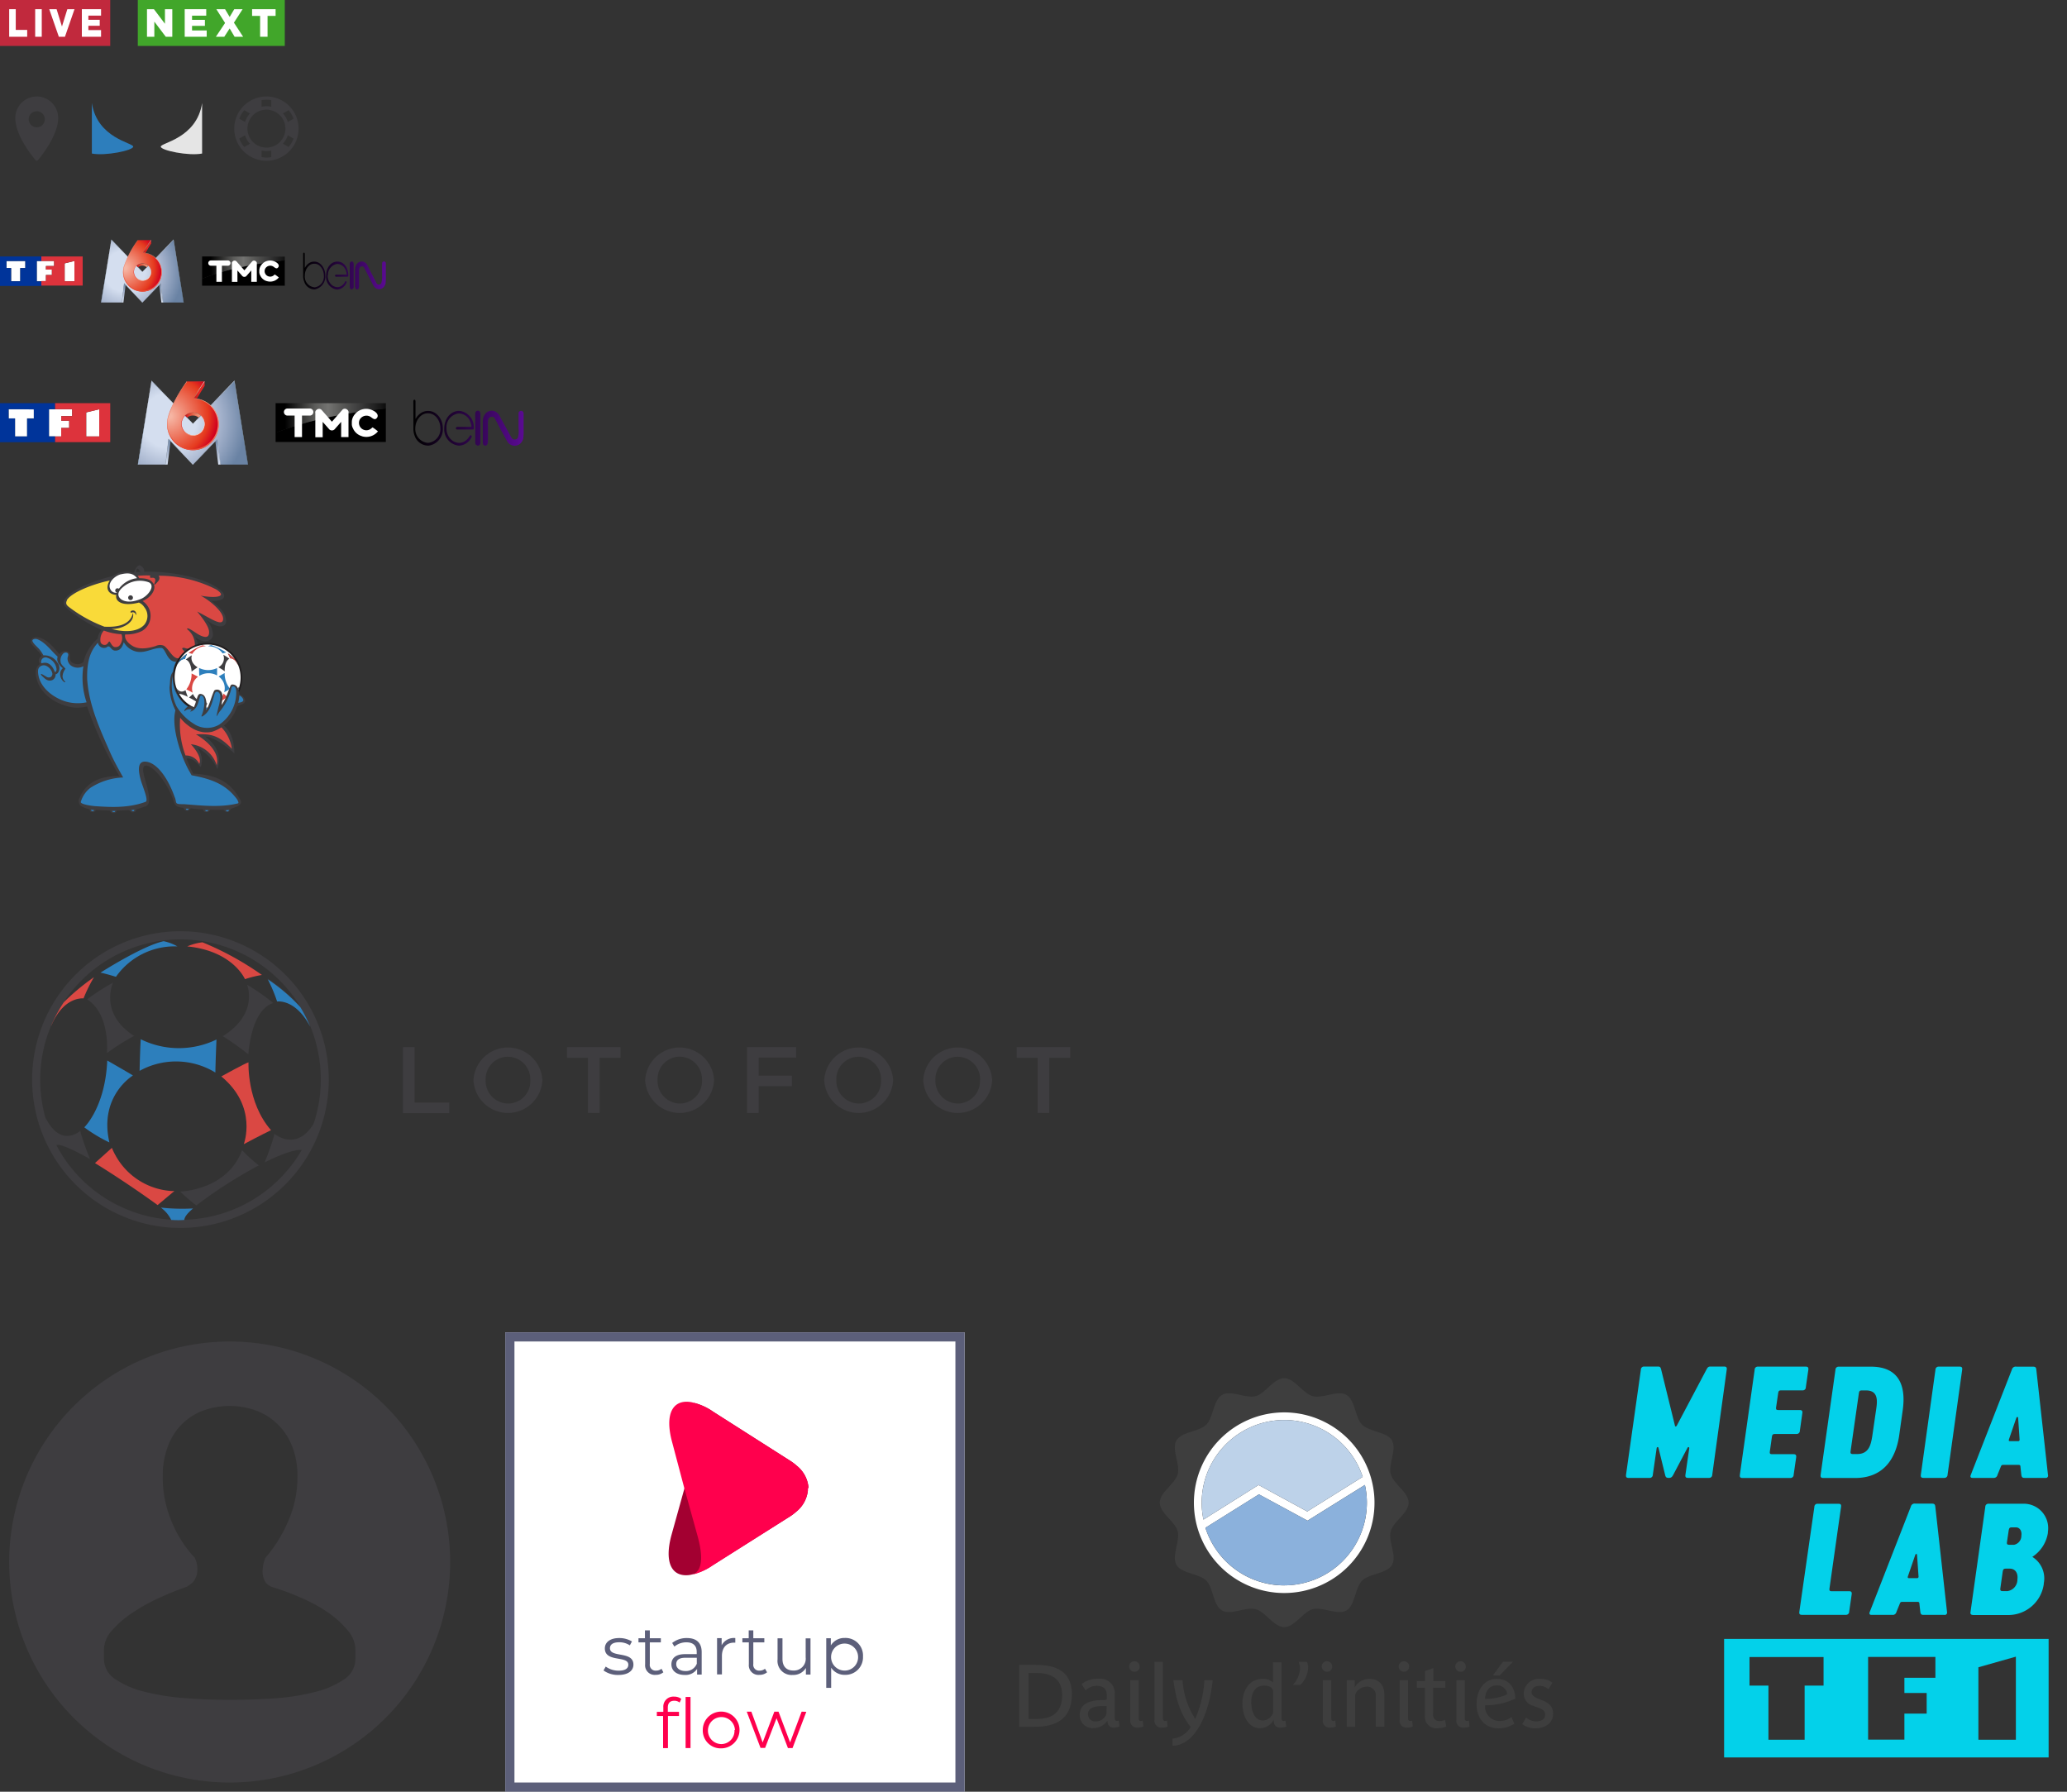 <svg id="Boutons" xmlns="http://www.w3.org/2000/svg" xmlns:xlink="http://www.w3.org/1999/xlink" viewBox="0 0 450 390"><rect x="0" y="0" width="450" height="390" fill="#333333" stroke="none"/><defs><style>.cls-1,.cls-2{fill:#3e3d40;}.cls-2,.cls-3,.cls-33,.cls-4,.cls-5,.cls-54,.cls-6,.cls-7{fill-rule:evenodd;}.cls-3{fill:#da4843;}.cls-4{fill:#2d7fbc;}.cls-11,.cls-5{fill:#fff;}.cls-6{fill:#f9da39;}.cls-7{fill:#201d1e;}.cls-8{fill:#e5e5e5;}.cls-9{fill:#2d7ebc;}.cls-10{fill:#c1293d;}.cls-12{fill:#41a62a;}.cls-13{fill:url(#linear-gradient);}.cls-14{fill:url(#linear-gradient-2);}.cls-15{fill:url(#radial-gradient);}.cls-16{fill:url(#linear-gradient-3);}.cls-17{fill:url(#linear-gradient-4);}.cls-18{fill:url(#linear-gradient-5);}.cls-19{fill:url(#linear-gradient-6);}.cls-20{fill:url(#linear-gradient-7);}.cls-21{fill:url(#linear-gradient-8);}.cls-22{fill:url(#linear-gradient-9);}.cls-23{fill:url(#linear-gradient-10);}.cls-24{fill:url(#linear-gradient-11);}.cls-25{fill:url(#linear-gradient-12);}.cls-26{fill:url(#linear-gradient-13);}.cls-27{fill:url(#linear-gradient-14);}.cls-28{fill:url(#radial-gradient-2);}.cls-29{fill:url(#linear-gradient-15);}.cls-30{fill:url(#linear-gradient-16);}.cls-31{fill:url(#linear-gradient-17);}.cls-32{fill:url(#linear-gradient-18);}.cls-33{fill:url(#GradientFill_1);}.cls-34{fill:url(#linear-gradient-19);}.cls-35{fill:url(#linear-gradient-20);}.cls-36{fill:url(#radial-gradient-3);}.cls-37{fill:url(#linear-gradient-21);}.cls-38{fill:url(#linear-gradient-22);}.cls-39{fill:url(#linear-gradient-23);}.cls-40{fill:url(#linear-gradient-24);}.cls-41{fill:url(#linear-gradient-25);}.cls-42{fill:url(#linear-gradient-26);}.cls-43{fill:url(#linear-gradient-27);}.cls-44{fill:url(#linear-gradient-28);}.cls-45{fill:url(#linear-gradient-29);}.cls-46{fill:url(#linear-gradient-30);}.cls-47{fill:url(#linear-gradient-31);}.cls-48{fill:url(#linear-gradient-32);}.cls-49{fill:url(#radial-gradient-4);}.cls-50{fill:url(#linear-gradient-33);}.cls-51{fill:url(#linear-gradient-34);}.cls-52{fill:url(#linear-gradient-35);}.cls-53{fill:url(#linear-gradient-36);}.cls-54{fill:url(#GradientFill_1-2);}.cls-55{fill:url(#Dégradé_sans_nom_7);}.cls-56{fill:url(#Dégradé_sans_nom_7-2);}.cls-57{fill:#00349a;}.cls-58{fill:#dd333c;}.cls-59{fill:#5c5f7a;}.cls-60{isolation:isolate;}.cls-61{fill:#ff004d;}.cls-62{fill:#a30031;}.cls-63{fill:#3e3e3e;}.cls-64{fill:#8bb1dc;}.cls-65{fill:#bdd2e9;}.cls-66{fill:#03d1ea;}</style><linearGradient id="linear-gradient" x1="-64.07" y1="-459.17" x2="-64.07" y2="-463.39" gradientTransform="matrix(1, 0, 0, -1, 91, -397.5)" gradientUnits="userSpaceOnUse"><stop offset="0.01" stop-color="#6a83a4"/><stop offset="0.47" stop-color="#a4b2cb"/><stop offset="0.82" stop-color="#c7d2e5"/><stop offset="0.99" stop-color="#d4deef"/></linearGradient><linearGradient id="linear-gradient-2" x1="-55.93" y1="-459.19" x2="-55.93" y2="-463.39" xlink:href="#linear-gradient"/><radialGradient id="radial-gradient" cx="-64.17" cy="-455.97" r="12.68" gradientTransform="matrix(1, 0, 0, -1, 91.3, -396.94)" gradientUnits="userSpaceOnUse"><stop offset="0.35" stop-color="#d4deef"/><stop offset="0.67" stop-color="#a3b1cb"/><stop offset="1" stop-color="#6a83a4"/></radialGradient><linearGradient id="linear-gradient-3" x1="-51.05" y1="-463.18" x2="-54.57" y2="-441.37" gradientTransform="matrix(1, 0, 0, -1, 91, -397.5)" gradientUnits="userSpaceOnUse"><stop offset="0.01" stop-color="#6a859c"/><stop offset="0.99" stop-color="#d0dbeb"/></linearGradient><linearGradient id="linear-gradient-4" x1="-56.06" y1="-458.88" x2="-55.74" y2="-461.53" gradientTransform="matrix(1, 0, 0, -1, 91, -397.5)" gradientUnits="userSpaceOnUse"><stop offset="0.01" stop-color="#6a859c"/><stop offset="0.03" stop-color="#7089a0"/><stop offset="0.13" stop-color="#8ea1b6"/><stop offset="0.25" stop-color="#a7b6c9"/><stop offset="0.38" stop-color="#b9c6d8"/><stop offset="0.52" stop-color="#c6d2e2"/><stop offset="0.7" stop-color="#cdd9e9"/><stop offset="0.99" stop-color="#d0dbeb"/></linearGradient><linearGradient id="linear-gradient-5" x1="-75.51" y1="-477.85" x2="-55.11" y2="-458.51" gradientTransform="matrix(1, 0, 0, -1, 91, -397.5)" gradientUnits="userSpaceOnUse"><stop offset="0.01" stop-color="#6a859c"/><stop offset="0.3" stop-color="#6d879e"/><stop offset="0.47" stop-color="#758da4"/><stop offset="0.62" stop-color="#8398ae"/><stop offset="0.75" stop-color="#96a8bc"/><stop offset="0.87" stop-color="#afbdd0"/><stop offset="0.98" stop-color="#ccd8e8"/><stop offset="0.99" stop-color="#d0dbeb"/></linearGradient><linearGradient id="linear-gradient-6" x1="-65.19" y1="-458.35" x2="-56.99" y2="-465.78" xlink:href="#linear-gradient-4"/><linearGradient id="linear-gradient-7" x1="-63.55" y1="-457.63" x2="-64.93" y2="-465.01" gradientTransform="matrix(1, 0, 0, -1, 91, -397.5)" gradientUnits="userSpaceOnUse"><stop offset="0.01" stop-color="#6a859c"/><stop offset="0.45" stop-color="#9fafc3"/><stop offset="0.81" stop-color="#c2cfdf"/><stop offset="0.99" stop-color="#d0dbeb"/></linearGradient><linearGradient id="linear-gradient-8" x1="-69" y1="-456.48" x2="-66.74" y2="-456.48" gradientTransform="matrix(1, 0, 0, -1, 91, -397.5)" gradientUnits="userSpaceOnUse"><stop offset="0.01" stop-color="#a2c0df"/><stop offset="0.25" stop-color="#a4c1df"/><stop offset="0.39" stop-color="#acc6e2"/><stop offset="0.51" stop-color="#bacee5"/><stop offset="0.61" stop-color="#cdd9ea"/><stop offset="0.63" stop-color="#d0dbeb"/></linearGradient><linearGradient id="linear-gradient-9" x1="-66.78" y1="-449.63" x2="-63.14" y2="-453.45" gradientTransform="matrix(1, 0, 0, -1, 91, -397.5)" gradientUnits="userSpaceOnUse"><stop offset="0.01" stop-color="#b3c9df"/><stop offset="0.28" stop-color="#b5cbe0"/><stop offset="0.45" stop-color="#bdcfe3"/><stop offset="0.58" stop-color="#cad7e8"/><stop offset="0.63" stop-color="#d0dbeb"/></linearGradient><linearGradient id="linear-gradient-10" x1="-62.11" y1="-454.37" x2="-60.3" y2="-456.49" gradientTransform="matrix(1, 0, 0, -1, 91, -397.5)" gradientUnits="userSpaceOnUse"><stop offset="0.01" stop-color="#6a859c"/><stop offset="0.11" stop-color="#768da4"/><stop offset="0.71" stop-color="#b7c4d6"/><stop offset="0.99" stop-color="#d0dbeb"/></linearGradient><linearGradient id="linear-gradient-11" x1="-58.48" y1="-455.15" x2="-60.85" y2="-457.42" xlink:href="#linear-gradient-4"/><linearGradient id="linear-gradient-12" x1="-57.89" y1="-452.06" x2="-53.21" y2="-452.06" xlink:href="#linear-gradient-4"/><linearGradient id="linear-gradient-13" x1="-58.81" y1="-455.27" x2="-61.22" y2="-455.27" gradientTransform="matrix(1, 0, 0, -1, 91, -397.5)" gradientUnits="userSpaceOnUse"><stop offset="0" stop-color="#f19a80"/><stop offset="0.15" stop-color="#ee8d71"/><stop offset="0.44" stop-color="#e46c4f"/><stop offset="0.83" stop-color="#d73226"/><stop offset="1" stop-color="#d10019"/></linearGradient><linearGradient id="linear-gradient-14" x1="-58.13" y1="-450.09" x2="-59.56" y2="-452.53" gradientTransform="matrix(1, 0, 0, -1, 91, -397.5)" gradientUnits="userSpaceOnUse"><stop offset="0" stop-color="#e42726"/><stop offset="0.63" stop-color="#e42724"/><stop offset="1" stop-color="#c81b1d"/></linearGradient><radialGradient id="radial-gradient-2" cx="-64.16" cy="-455.23" r="8.02" gradientTransform="matrix(1, 0, 0, -1, 91.3, -396.94)" gradientUnits="userSpaceOnUse"><stop offset="0.05" stop-color="#f6b5a3"/><stop offset="0.8" stop-color="#e53b1f"/><stop offset="1" stop-color="#d1001f"/></radialGradient><linearGradient id="linear-gradient-15" x1="-57.93" y1="-457.36" x2="-62.51" y2="-455.92" gradientTransform="matrix(1, 0, 0, -1, 91, -397.5)" gradientUnits="userSpaceOnUse"><stop offset="0" stop-color="#fff"/><stop offset="0.08" stop-color="#fef5f0"/><stop offset="0.22" stop-color="#fbd9c9"/><stop offset="0.41" stop-color="#f4a88c"/><stop offset="0.65" stop-color="#e95d41"/><stop offset="0.77" stop-color="#e42724"/><stop offset="1" stop-color="#c81b1d"/></linearGradient><linearGradient id="linear-gradient-16" x1="-52.01" y1="-440.43" x2="-66.34" y2="-469.38" xlink:href="#linear-gradient-15"/><linearGradient id="linear-gradient-17" x1="-61.23" y1="-449.78" x2="-43.74" y2="-449.94" gradientTransform="matrix(1, 0, 0, -1, 91, -397.5)" gradientUnits="userSpaceOnUse"><stop offset="0" stop-color="#e42726"/><stop offset="0.77" stop-color="#e42724"/><stop offset="1" stop-color="#c81b1d"/></linearGradient><linearGradient id="linear-gradient-18" x1="-58.13" y1="-449.74" x2="-60.65" y2="-453.81" xlink:href="#linear-gradient-15"/><linearGradient id="GradientFill_1" x1="66" y1="59" x2="83.97" y2="59" gradientUnits="userSpaceOnUse"><stop offset="0"/><stop offset="0.34" stop-color="#1d032f"/><stop offset="1" stop-color="#5a0a92"/></linearGradient><linearGradient id="linear-gradient-19" x1="-54.43" y1="-493.06" x2="-54.43" y2="-498.69" xlink:href="#linear-gradient"/><linearGradient id="linear-gradient-20" x1="-43.57" y1="-493.09" x2="-43.57" y2="-498.69" xlink:href="#linear-gradient"/><radialGradient id="radial-gradient-3" cx="-54.51" cy="-488.49" r="16.91" xlink:href="#radial-gradient"/><linearGradient id="linear-gradient-21" x1="-37.07" y1="-498.41" x2="-41.76" y2="-469.33" xlink:href="#linear-gradient-3"/><linearGradient id="linear-gradient-22" x1="-43.75" y1="-492.68" x2="-43.31" y2="-496.2" xlink:href="#linear-gradient-4"/><linearGradient id="linear-gradient-23" x1="-69.67" y1="-517.97" x2="-42.49" y2="-492.17" xlink:href="#linear-gradient-5"/><linearGradient id="linear-gradient-24" x1="-55.92" y1="-491.97" x2="-44.99" y2="-501.87" xlink:href="#linear-gradient-4"/><linearGradient id="linear-gradient-25" x1="-53.73" y1="-491.01" x2="-55.58" y2="-500.85" xlink:href="#linear-gradient-7"/><linearGradient id="linear-gradient-26" x1="-61" y1="-489.47" x2="-57.99" y2="-489.47" xlink:href="#linear-gradient-8"/><linearGradient id="linear-gradient-27" x1="-58.05" y1="-480.34" x2="-53.19" y2="-485.43" xlink:href="#linear-gradient-9"/><linearGradient id="linear-gradient-28" x1="-51.81" y1="-486.66" x2="-49.4" y2="-489.49" xlink:href="#linear-gradient-10"/><linearGradient id="linear-gradient-29" x1="-46.97" y1="-487.7" x2="-50.14" y2="-490.73" xlink:href="#linear-gradient-4"/><linearGradient id="linear-gradient-30" x1="-46.18" y1="-483.58" x2="-39.95" y2="-483.58" xlink:href="#linear-gradient-4"/><linearGradient id="linear-gradient-31" x1="-47.41" y1="-487.85" x2="-50.63" y2="-487.85" xlink:href="#linear-gradient-13"/><linearGradient id="linear-gradient-32" x1="-46.51" y1="-480.96" x2="-48.42" y2="-484.21" xlink:href="#linear-gradient-14"/><radialGradient id="radial-gradient-4" cx="-54.5" cy="-487.5" r="10.69" xlink:href="#radial-gradient-2"/><linearGradient id="linear-gradient-33" x1="-46.24" y1="-490.64" x2="-52.34" y2="-488.72" xlink:href="#linear-gradient-15"/><linearGradient id="linear-gradient-34" x1="-38.34" y1="-468.07" x2="-57.46" y2="-506.67" xlink:href="#linear-gradient-15"/><linearGradient id="linear-gradient-35" x1="-50.64" y1="-480.54" x2="-27.32" y2="-480.75" xlink:href="#linear-gradient-17"/><linearGradient id="linear-gradient-36" x1="-46.51" y1="-480.48" x2="-49.87" y2="-485.91" xlink:href="#linear-gradient-15"/><linearGradient id="GradientFill_1-2" x1="90" y1="92" x2="113.97" y2="92" xlink:href="#GradientFill_1"/><linearGradient id="Dégradé_sans_nom_7" x1="615.26" y1="-363.81" x2="624.52" y2="-363.73" gradientTransform="matrix(2.55, 0, 0, -2.47, -1506.9, -807.21)" gradientUnits="userSpaceOnUse"><stop offset="0"/><stop offset="0.28" stop-color="#5c5c5a"/><stop offset="0.4" stop-color="#737371"/><stop offset="0.5" stop-color="#5e5e5c"/><stop offset="0.69" stop-color="#3c3c3c"/><stop offset="1"/></linearGradient><linearGradient id="Dégradé_sans_nom_7-2" x1="608.95" y1="-350.54" x2="615.89" y2="-350.48" xlink:href="#Dégradé_sans_nom_7"/></defs><title>uiux_icons</title><path class="cls-1" d="M87.74,227.91h2.52V240h7.55v2.3H87.74Z"/><path class="cls-1" d="M103.08,235.13v0a7.51,7.51,0,0,1,15,0v0a7.51,7.51,0,0,1-15,0Zm12.38,0v0a4.93,4.93,0,0,0-4.89-5.11,4.85,4.85,0,0,0-4.84,5.07v0a4.92,4.92,0,0,0,4.88,5.11A4.86,4.86,0,0,0,115.46,235.13Z"/><path class="cls-1" d="M128,230.25h-4.56v-2.34h11.66v2.34h-4.56v12H128Z"/><path class="cls-1" d="M140.46,235.13v0a7.51,7.51,0,0,1,15,0v0a7.51,7.51,0,0,1-15,0Zm12.37,0v0A4.92,4.92,0,0,0,148,230a4.85,4.85,0,0,0-4.84,5.07v0A4.92,4.92,0,0,0,148,240.2,4.85,4.85,0,0,0,152.83,235.13Z"/><path class="cls-1" d="M162.63,227.91h10.69v2.3h-8.16v3.92h7.24v2.29h-7.24v5.85h-2.53Z"/><path class="cls-1" d="M179.44,235.13v0a7.51,7.51,0,0,1,15,0v0a7.51,7.51,0,0,1-15,0Zm12.37,0v0a4.92,4.92,0,0,0-4.89-5.11,4.85,4.85,0,0,0-4.84,5.07v0A4.92,4.92,0,0,0,187,240.2,4.85,4.85,0,0,0,191.81,235.13Z"/><path class="cls-1" d="M201,235.13v0a7.51,7.51,0,0,1,15,0v0a7.51,7.51,0,0,1-15,0Zm12.38,0v0a4.92,4.92,0,0,0-4.89-5.11,4.85,4.85,0,0,0-4.84,5.07v0a4.92,4.92,0,0,0,4.88,5.11A4.86,4.86,0,0,0,213.35,235.13Z"/><path class="cls-1" d="M225.9,230.25h-4.55v-2.34H233v2.34h-4.56v12H225.9Z"/><path class="cls-2" d="M61.69,211.74a32.29,32.29,0,1,0,.85,45.65A32.28,32.28,0,0,0,61.69,211.74Zm-.4,44.42a30.39,30.39,0,0,1-21.15,9.34C40.05,264.48,42,263,42,263a42.75,42.75,0,0,1-7-.19,7.19,7.19,0,0,1,2.25,2.68A30.51,30.51,0,0,1,11.23,223l-.11.34c2.68-6.62,7.06-6.08,7.06-6.08a33.37,33.37,0,0,1,2.27-4.6,49.73,49.73,0,0,0-6.57,5.46,30.07,30.07,0,0,1,3.43-4.28,30.53,30.53,0,0,1,48.07,5.28A38.61,38.61,0,0,0,58.27,213a32.69,32.69,0,0,1,2.06,4.85s4-.67,7.23,5.53A30.55,30.55,0,0,1,61.29,256.16Z"/><path class="cls-2" d="M68.64,244a28.73,28.73,0,0,1-2.75,6.41s-1.16-.9-8.28,2.6a51.94,51.94,0,0,0,2.16-6.21s5,4.24,8.87-2.8Z"/><path class="cls-2" d="M56.42,253.63a99.38,99.38,0,0,0-13.64,8.73s-.57-.2-3.57-3c0,0,10.22-.2,13.49-9a31.11,31.11,0,0,0,3.72,3.35Z"/><path class="cls-3" d="M59,246s-2.65,1.29-5.93,3.05c0,0,3.13-8.12-4.89-14.75,0,0,5.21-2.89,5.92-3.06,0,0-.39,8.75,4.9,14.76Z"/><path class="cls-4" d="M28.94,234.1s-7.47,4.47-5.12,14.57a31.74,31.74,0,0,1-5.47-3.29s4.55-4.32,5-14.54c0,0,4.75,2.72,5.6,3.26Z"/><path class="cls-2" d="M19.62,252.3a47.56,47.56,0,0,1-2.16-6.16s-4.14,3.86-7.52-2.8c0,0,0,1.94,2.22,6.19,0,0-.51-1.71,7.46,2.77Z"/><path class="cls-4" d="M47.13,226.27s-.22,5.15-.24,7.19a16.4,16.4,0,0,0-16.5-.37s.1-4.58.25-6.88a18.79,18.79,0,0,0,16.49.06Z"/><path class="cls-2" d="M29.2,225.49a45.83,45.83,0,0,0-5.92,3.74s.81-8.41-4.3-11.7a45,45,0,0,1,5.63-3.64s-3.13,6.67,4.59,11.6Z"/><path class="cls-2" d="M59.5,218.34a45.83,45.83,0,0,0-5.71-4s2.64,6.26-5.28,11.2a64.43,64.43,0,0,1,5.56,3.95s.49-9.63,5.43-11.17Z"/><path class="cls-3" d="M57,212.22a24.44,24.44,0,0,0-3.67.91S50.74,207,40.77,206a11.63,11.63,0,0,1,3.31-.89,65.29,65.29,0,0,1,13,7.15Z"/><path class="cls-4" d="M38.58,206a15.63,15.63,0,0,0-13.34,6.62s-2.34-.73-3.37-.9c0,0,9.15-5.86,13.75-6.85a9.9,9.9,0,0,1,3,1.13Z"/><path class="cls-4" d="M40.14,265.59c-.09-1,1.89-2.54,1.89-2.54a42.75,42.75,0,0,1-7-.19,7.19,7.19,0,0,1,2.25,2.68c1,.06,1.9.08,2.85,0Z"/><path class="cls-4" d="M58.27,213.11A32.69,32.69,0,0,1,60.33,218s4-.67,7.23,5.53a30.57,30.57,0,0,0-2.18-4.31,38.61,38.61,0,0,0-7.11-6.07Z"/><path class="cls-3" d="M18.18,217.32a32.8,32.8,0,0,1,2.27-4.6,49.73,49.73,0,0,0-6.57,5.46,30.43,30.43,0,0,0-2.65,4.88l-.11.34c2.68-6.62,7.06-6.08,7.06-6.08Z"/><path class="cls-3" d="M34.32,262.31s-5.83-4.3-13.41-9l-.23-.15,3.68-3.31a13,13,0,0,0,.77,1.61,15,15,0,0,0,12.33,7.79l.5,0-3.64,3.05Z"/><path class="cls-2" d="M30.55,124.46l-.92.07c0-.3.1-.73.35-.78a2.85,2.85,0,0,1,.57.71Zm-2.49,51.91h.06l.56.46a4.42,4.42,0,0,0,.7-.08c.15-.22.22-.34.38-.6l0,0c.5-.13,1.22-.41,1.71-.56a1.23,1.23,0,0,0,.95-.95c.47-2.67-2.46-7.83-.69-8,1.54-.11,4.9,3.88,6.09,7.83.31.94.74,1.23,2.08,1.37.17.26.25.38.41.59a3.4,3.4,0,0,0,.7,0c.26-.23.28-.24.54-.49a21.48,21.48,0,0,0,2.62.25,4.74,4.74,0,0,0,.37.55,5.14,5.14,0,0,0,.76,0,5.83,5.83,0,0,0,.5-.5,22.6,22.6,0,0,0,2.85,0c.22.23.29.32.47.49a4.46,4.46,0,0,0,.76-.07c.11-.16.19-.31.38-.61a11,11,0,0,0,1.56-.62c.59-.34.91-.74.38-1.52-2-3.53-4.82-5.28-10.11-5.5a20.82,20.82,0,0,1-1.46-3.31c1.26-.07,1.93.6,3.07,1.87a4.33,4.33,0,0,0-.79-4.25,9.72,9.72,0,0,1,4.41,4.67c1.07-2.84-.32-5.41-2.65-7.06,1.81.05,4.94,2.27,6.35,3.68C51,160.81,50,158.51,48,157.45c.26-.24-8.79-12.25-8.39-13.63a1.45,1.45,0,0,0,.9-2c.34-.17,1,.43,1.86.09.72-.4.73-1.21.63-2a4,4,0,0,0-.56-1.26c.86.67,2.11,1.26,3.11.71a1.34,1.34,0,0,0,.8-1.43,4.62,4.62,0,0,0-1.56-3.05c.86.62,3,2.07,4.12,1.14.62-.58.22-1.62,0-2.22-.76-1.53-1.92-2.15-2.89-3,.13,0,.31,0,.4,0,1.61,0,2.44-.44,2.38-1.16s-.85-1.27-1.64-1.81c-3.46-2.35-11-3.6-15.76-3.36a1.4,1.4,0,0,0-1-1.42c-.62,0-1.06,1.08-1.22,1.6l-.37,0a4.84,4.84,0,0,0-4.3.76c-2.74.6-8.85,2.64-10.37,5-.69,1.11,0,1.61,1,2.51a33.39,33.39,0,0,0,7,4.2,3,3,0,0,0-.86,1.86,9.88,9.88,0,0,0-3.27,5.94c-.45,2.48-.54,4.67,1.23,9.66a87.25,87.25,0,0,0,6.77,14.37c-4.1-.14-7.25,1.33-8.63,4.59a1.5,1.5,0,0,0,.26,1.91,6.14,6.14,0,0,0,1.64.65l.11,0a6.39,6.39,0,0,1,.3.61,6.16,6.16,0,0,0,.76.08c.19-.17.25-.26.47-.49l.24,0c.58.06,2.07.11,2.73.13a5.29,5.29,0,0,0,.47.52,4.48,4.48,0,0,0,.75,0,5.32,5.32,0,0,0,.4-.52h0c.75,0,1.54-.05,2.47-.1Z"/><path class="cls-2" d="M6.73,140c.68.92,1.73,1.76,2.35,2.75-.35.3-.63.57-.62,1a1.11,1.11,0,0,0,.24.79c-1.23.79-1,2.35-.62,3.59C9.15,151.5,12.7,153.53,16,154a9.05,9.05,0,0,0,3.12-.27c.17-.05.21-.18.36-.27a15,15,0,0,1-.83-8.91c.06,0-.33-.6-.31-.64a2,2,0,0,1-2.85.11c-.71-.75.33-2.17-1.25-2.31a1.61,1.61,0,0,0-1.32.7c-1.29-1.55-2.94-3.69-5.12-3.7-.64,0-1.41.63-1,1.36Z"/><path class="cls-4" d="M8.69,141.47a8.54,8.54,0,0,1,.76,1.18,3.31,3.31,0,0,1,3.05,1.58,1.84,1.84,0,0,1,.17,2.14.93.93,0,0,1-.57.4,1.29,1.29,0,0,1-.7,1.26c-1.07.43-1.73-.44-2.28-.92-.17-.16-.37-.55,0-.37s.66.38,1.07.61a.92.92,0,0,0,.88,0,.87.87,0,0,0,.33-.76,2.37,2.37,0,0,0-1.53-1.73,1.32,1.32,0,0,0-1.13.22c-.58.44-.49,1.16-.39,1.83.48,2.88,3.34,5,6,5.8a9.51,9.51,0,0,0,4.5.16,16.64,16.64,0,0,1-.7-7.85,2.57,2.57,0,0,1-2.74-.18,2,2,0,0,1-.71-1.51c0-.4.42-1-.13-1.26a.84.84,0,0,0-.94.34,2.05,2.05,0,0,0-.38,1.88c.18.53.7.87,1,1.28a3,3,0,0,0-.63,1.65,1.62,1.62,0,0,0,.62,1.19c-.13.21-.26,0-.4-.05a2.22,2.22,0,0,1-.75-1.59,1.73,1.73,0,0,1,.6-1.33A3.27,3.27,0,0,1,12.55,144a1.78,1.78,0,0,1,0-1.07c-1.38-1.23-2.7-3.17-4.48-3.81-.54-.16-1.12.08-1,.43.25.67,1.11,1.26,1.61,1.91Z"/><path class="cls-4" d="M9.82,144.26c1.07,0,1.81,1.09,2.1,2,.28.06.39-.34.39-.58a2.91,2.91,0,0,0-1.94-2.48,1,1,0,0,0-1.11.14A1,1,0,0,0,9,144.38a3.73,3.73,0,0,1,.87-.12Z"/><path class="cls-5" d="M24.2,128.54a1.28,1.28,0,0,0,1.33.44c-.79-.12-.43-1.25.36-.84a5.74,5.74,0,0,1,3.94-2.29c-.92-1.23-2.18-1.14-3.49-.85s-3.29,2-2.14,3.54Z"/><path class="cls-3" d="M30,125.36a2.38,2.38,0,0,1,.29.5c2,0,2.64.44,3.16,1.25.56,1-.35,2.86-2.42,3.71a3.87,3.87,0,0,1,1.73,3.66,3.77,3.77,0,0,1-1.86,2.87,7.58,7.58,0,0,1-3.65.74c-.27,1.2,1,2.12,1.47,2.42,1.49,1,3.62.6,5.18.11a2.18,2.18,0,0,1,1.75-.08c1.31.79,2.1,3.5,3.84,2.56.89-.48.74-1.27.51-1.49-.53-.43-.37-.7.21-.58a3.16,3.16,0,0,0,1.5.18,1.12,1.12,0,0,0,.71-.79,4.19,4.19,0,0,0-1.54-3.35c-.37-.33,0-.38.4-.16,1.11.56,2,1.47,3.24,1.71.6.09,1-.15,1-1,.05-1.28-1.81-3.56-2.6-4.5,2.46,1.18,5,3.05,5.56,2.05.83-1.82-3.69-5.07-4.85-5.52,2.33.42,4.36.41,4.49-.26,0-.38-.82-1-1.25-1.19a27.33,27.33,0,0,0-12.34-2.88.9.9,0,0,1,0,1.06c-.24.31-.83,1-.94.89s.25-.65.23-1c-.09-1.06-1.51.06-1.09-1a18.56,18.56,0,0,0-2.8.08Z"/><path class="cls-6" d="M14.6,130.65c-.49.84.08,1.23.68,1.68a30.12,30.12,0,0,0,7.45,4.08c2.1.09,5.52,0,6.22-3,.5,2.33-2.91,3.65-4.7,3.47,2.13.63,5.51.94,7.16-.89a3,3,0,0,0,0-3.83,2.57,2.57,0,0,0-1.17-1c-3.48.89-5.25-.18-4.92-1.66-2.22-.19-2.24-1.95-1.41-3.14-3.32.66-8.23,2.49-9.35,4.25Z"/><path class="cls-5" d="M26.4,130.47c1.29.85,3,.42,4.35-.13,1.5-.66,3.12-2.8,1.7-3.57a5.63,5.63,0,0,0-5.53.9c-1.71,1.33-1.17,2.3-.52,2.8Z"/><path class="cls-2" d="M28.54,130.61a.52.52,0,0,0,.05-1,.52.52,0,1,0-.05,1Z"/><path class="cls-3" d="M22.6,137.26a3.05,3.05,0,0,0-.71,2.51.93.93,0,0,0,1.23.54c.43-.23.5-.69.7-.67s.56,1.21,1.26,1.21,1-.24,1.36-1.08a2.38,2.38,0,0,0,0-1.72,12.89,12.89,0,0,1-3.81-.79Z"/><path class="cls-3" d="M40.38,164.44a3.21,3.21,0,0,1,3,1.82C44,165,42.49,163,41.56,162a6.62,6.62,0,0,1,5.62,4.55c.73-2.83-2.27-5.4-4.52-6.7,3.36-.18,5,.25,7.83,3.15a8.43,8.43,0,0,0-2.91-5.27,6.05,6.05,0,0,1-8.35-1.62,18.91,18.91,0,0,0,1.15,8.29Z"/><path class="cls-4" d="M44.65,176.33l.16.26a3.32,3.32,0,0,0,.35,0,2.61,2.61,0,0,1,.23-.25,5.78,5.78,0,0,1-.74,0Z"/><path class="cls-4" d="M40.44,176c.08.12.09.21.14.29a1.72,1.72,0,0,0,.32,0l.22-.27a4.88,4.88,0,0,1-.68,0Z"/><path class="cls-4" d="M49.13,176.34a1,1,0,0,0,.23.27c.09,0,.18,0,.32,0a1,1,0,0,0,.18-.31,6.64,6.64,0,0,1-.73.07Z"/><path class="cls-2" d="M28.45,133.28c.06.24.29-.09.61,0s.43.26.55.64a.84.84,0,0,0-.19-.86c-.28-.31-1.08-.21-1,.24Z"/><path class="cls-4" d="M19,148.09c.42,5.73,3,11.14,5.07,15.9,1,2.2,2.25,4.35,2.74,5.24a14.11,14.11,0,0,0-7.12,2.25,6,6,0,0,0-2.11,3.1c0,.47,2.08.8,3.07.89,3.52.24,7.32.44,11.06-.94.7-.3-.72-3.44-1.11-4.9s-.78-3.65.72-3.84c2.67-.19,5.27,3.61,6.68,7.64.61,1.34-.24,1.64,2,1.61,3.77.27,7.86.8,11.82-.18.24-.08-.08-.67-.24-.92-2.28-3-5-4.29-9.87-5.19-.09-.18-.26-.43-.31-.57-1.8-2.94-4.25-9.91-3.19-13.6a7.66,7.66,0,0,1-.62-3.21,32.34,32.34,0,0,1,.1-5.21,7.68,7.68,0,0,1,.64-2.13c-2.07.05-2.23-3-3.25-3-1.88,0-3.29,1.13-5.18.84a4.19,4.19,0,0,1-2.95-2.08c-.34,1.16-.85,1.92-2,1.82-.87-.12-1-1.4-1.75-.7a1.34,1.34,0,0,1-1.88-1c-2.07,2.16-2.44,5.05-2.33,8.24Z"/><path class="cls-4" d="M29.27,176.28a2.21,2.21,0,0,0-.13.29l-.32,0-.23-.25a6.21,6.21,0,0,0,.68-.07Z"/><path class="cls-4" d="M20.53,176.29a.93.93,0,0,1-.22.27c-.1,0-.19,0-.33,0a1.16,1.16,0,0,1-.18-.32,7.24,7.24,0,0,0,.73.09Z"/><path class="cls-4" d="M25.12,176.52l-.17.25a2,2,0,0,1-.35,0c-.07-.1-.14-.16-.22-.26a4.57,4.57,0,0,0,.74,0Z"/><path class="cls-7" d="M50.63,142.24a7.56,7.56,0,1,1-10.7-.2,7.59,7.59,0,0,1,10.7.2Z"/><path class="cls-5" d="M46.17,154a8.91,8.91,0,0,1-1.63,0s.46.35.44.59a7.14,7.14,0,0,1-6.42-9.86c.75-1.45,1.69-1.3,1.69-1.3a8,8,0,0,1,.48-1.13,9.07,9.07,0,0,0-1.66,1.42,7.31,7.31,0,0,1,1.14-1.43,7.17,7.17,0,0,1,10.12.19,7.54,7.54,0,0,1,.8,1,11.13,11.13,0,0,0-1.54-1.28,7.08,7.08,0,0,1,.53,1.07s1-.12,1.66,1.43l0-.08a7.14,7.14,0,0,1-6.1,10,1.79,1.79,0,0,1,.52-.63Z"/><path class="cls-2" d="M38.3,149.57a7,7,0,0,0,.65,1.5s.27-.21,1.94.61a12.82,12.82,0,0,1-.51-1.45s-1.17,1-2.08-.66Z"/><path class="cls-2" d="M41.17,151.83a22.48,22.48,0,0,1,3.19,2,5,5,0,0,0,.84-.71A3.57,3.57,0,0,1,42,151.05a8.73,8.73,0,0,1-.87.78Z"/><path class="cls-3" d="M40.56,150.05s.62.3,1.39.72a3.15,3.15,0,0,1,1.15-3.46s-1.23-.67-1.39-.71a5.43,5.43,0,0,1-1.15,3.45Z"/><path class="cls-4" d="M47.6,147.26a3.07,3.07,0,0,1,1.2,3.41,6.93,6.93,0,0,0,1.28-.77,5.14,5.14,0,0,1-1.17-3.41s-1.11.64-1.31.77Z"/><path class="cls-7" d="M49.79,151.52a11.31,11.31,0,0,0,.5-1.44s1,.9,1.76-.66a3.5,3.5,0,0,1-.52,1.45s.12-.4-1.74.65Z"/><path class="cls-4" d="M43.34,145.42s0,1.21.06,1.69a3.82,3.82,0,0,1,3.86-.09s0-1.07,0-1.61a4.42,4.42,0,0,1-3.87,0Z"/><path class="cls-2" d="M47.54,145.24a10.46,10.46,0,0,1,1.39.88s-.19-2,1-2.74a11.65,11.65,0,0,0-1.32-.86,2.16,2.16,0,0,1-1.08,2.72Z"/><path class="cls-2" d="M40.44,143.57a11.7,11.7,0,0,1,1.34-.94s-.62,1.47,1.24,2.63a13.17,13.17,0,0,0-1.3.92s-.12-2.25-1.28-2.61Z"/><path class="cls-3" d="M41,142.13a5.87,5.87,0,0,1,.86.21,3.43,3.43,0,0,1,2.95-1.68,2.71,2.71,0,0,0-.77-.2,15.37,15.37,0,0,0-3,1.67Z"/><path class="cls-4" d="M45.34,140.68a3.66,3.66,0,0,1,3.13,1.55s.55-.17.79-.21A15.35,15.35,0,0,0,46,140.41a2.34,2.34,0,0,0-.7.27Z"/><path class="cls-4" d="M45,154.63c0-.24-.44-.59-.44-.59a8.91,8.91,0,0,0,1.63,0,1.79,1.79,0,0,0-.52.63,5,5,0,0,1-.67,0Z"/><path class="cls-4" d="M40.73,142.34a8,8,0,0,0-.48,1.13s-.94-.15-1.69,1.3a6.83,6.83,0,0,1,.51-1,9.07,9.07,0,0,1,1.66-1.42Z"/><path class="cls-3" d="M50.12,143.32a7.08,7.08,0,0,0-.53-1.07,11.13,11.13,0,0,1,1.54,1.28,6.65,6.65,0,0,1,.62,1.14l0,.08c-.63-1.55-1.66-1.43-1.66-1.43Z"/><path class="cls-3" d="M46.34,153.87s1.37-1,3.14-2.12l.06,0-.86-.78s-.08.19-.18.38a3.52,3.52,0,0,1-2.89,1.82h-.12l.85.72Z"/><path class="cls-2" d="M39.39,156.41c1.74,2,4.06,3.45,6.75,2.88a8.31,8.31,0,0,0,5.42-5.36c.21-.61,1.65-.45,1.8-1.3.11-.7-.94-1.47-1.24-1.48-.19-.77-.2-1.78-1.07-2.08-.34-.11-.75-.15-.88.22-.36.89-.62,1.66-1.1,2.73a7.78,7.78,0,0,1-.83,1.43c.1-1,.64-2.67-.56-3.26-.25-.13-.93-.14-1.09.22-.59,1.32-.76,2.23-1.3,3.43-.83,1.82-.15-.63-.36-1-.1-.62-.24-1.5-1-1.74-.51-.16-.69.05-.83.32-.37.86-.45,1.55-.9,2.53a2.08,2.08,0,0,0-1.31-.17,8.6,8.6,0,0,1-3.12-5.68c0-.66-.09-1.25-.12-1.88-.76,1-.55,2.19-.74,3.38a11.33,11.33,0,0,0,2.45,6.77Z"/><path class="cls-4" d="M42.45,157.72a5.24,5.24,0,0,0,5.29,0,8.44,8.44,0,0,0,3.69-7.2c0-.37-.11-.93-.46-1.09a.41.41,0,0,0-.58.33,12.26,12.26,0,0,1-2.46,5c-.35.41-.5.85-.8,1.17a24.51,24.51,0,0,1,.61-2.66c.19-1.11.53-2.25-.35-2.68-.33-.11-.56.1-.69.52-.5,1.72-.88,3.77-2.6,4.8-.18.09-.29,0-.23-.09.55-1.29,1-3.7.18-4.33-.18-.12-.39-.13-.49.12-.39,1.22-.64,2.88-2.12,3.3,0-.22.28-.34.3-.47a1.56,1.56,0,0,0-1.5.32c-.18.23-.11-.21,0-.32a2.91,2.91,0,0,1,.65-.66,7.53,7.53,0,0,1-3.28-6.66,10.42,10.42,0,0,0,.82,6.62,11.34,11.34,0,0,0,4,3.95Z"/><path class="cls-4" d="M51.83,153c.25-.09,1.58-.14,1-1a1.64,1.64,0,0,0-.71-.62,11.33,11.33,0,0,1-.26,1.61Z"/><path class="cls-1" d="M8,21a4.68,4.68,0,0,0-4.67,4.67c0,4.11,4.27,9,4.45,9.23A.32.32,0,0,0,8,35a.35.35,0,0,0,.22-.1c.18-.21,4.45-5.2,4.45-9.23A4.68,4.68,0,0,0,8,21Zm0,3.21A1.75,1.75,0,1,1,6.25,26,1.75,1.75,0,0,1,8,24.21Z"/><path class="cls-8" d="M35,31.92c0-.86,7.83-1.78,9-9.5v11C41.06,34,35,32.74,35,31.92Z"/><path class="cls-9" d="M29,31.92c0-.86-7.83-1.78-9-9.5v11C22.94,34,29,32.74,29,31.92Z"/><rect class="cls-10" width="24" height="10"/><path class="cls-11" d="M2,2H3.43V6.51H5.92V8H2Z"/><path class="cls-11" d="M7.66,2H9.09V8H7.66Z"/><path class="cls-11" d="M10.72,2h1.6l1.17,3.77L14.66,2h1.56L14.14,8H12.81Z"/><path class="cls-11" d="M17.82,2H22V3.4H19.24v.91h2.47v1.3H19.24v.94H22V8H17.82Z"/><rect class="cls-12" x="30" width="32" height="10"/><path class="cls-11" d="M32,2h1.51l2.4,3.17V2h1.6V8H36.09L33.6,4.71V8H32Z"/><path class="cls-11" d="M40.21,2H44.9V3.41H41.81v.91h2.8V5.63h-2.8v1H45V8H40.21Z"/><path class="cls-11" d="M49,5,47.1,2H49l1,1.69L51,2h1.82L50.93,4.93l2,3.07H51.07L50,6.19,48.83,8H47Z"/><path class="cls-11" d="M56.63,3.46H54.88V2H60V3.46H58.25V8H56.63Z"/><path class="cls-1" d="M58,21a7,7,0,1,0,7,7A7,7,0,0,0,58,21Zm0,.7a6.24,6.24,0,0,1,1.06.1v1.44a4.74,4.74,0,0,0-2.12,0V21.8A6.24,6.24,0,0,1,58,21.7Zm0,2.17A4.13,4.13,0,1,1,53.87,28,4.13,4.13,0,0,1,58,23.87Zm-4.83.1,1.24.73a5,5,0,0,0-1.07,1.85l-1.25-.72A6.29,6.29,0,0,1,53.17,24Zm9.66,0a6.29,6.29,0,0,1,1.08,1.86l-1.25.72a5,5,0,0,0-1.07-1.85Zm-9.49,5.48a5,5,0,0,0,1.07,1.85L53.17,32a6.29,6.29,0,0,1-1.08-1.86Zm9.32,0,1.25.72A6.29,6.29,0,0,1,62.83,32l-1.24-.73A5,5,0,0,0,62.66,29.45Zm-5.72,3.31a4.74,4.74,0,0,0,2.12,0V34.2a5.67,5.67,0,0,1-2.12,0Z"/><g id="m6"><g id="M"><polygon class="cls-13" points="26.87 65.84 27.35 62.01 27.03 61.67 26.51 65.84 26.87 65.84"/><polygon class="cls-14" points="35.13 65.84 34.66 62.02 34.97 61.69 35.49 65.84 35.13 65.84"/><polygon class="cls-15" points="24.24 52.18 22.03 65.84 26.52 65.84 27.03 61.67 31 65.84 34.98 61.67 35.49 65.84 39.97 65.84 37.77 52.18 31 59.19 24.24 52.18"/><polygon class="cls-16" points="39.94 65.84 40 65.84 37.79 52.12 37.75 52.24 39.94 65.84"/><polygon class="cls-17" points="35.46 65.84 35.52 65.84 35 61.61 34.95 61.74 35.46 65.84"/><polygon class="cls-18" points="31 65.8 31 65.88 34.95 61.74 35 61.61 31 65.8"/><polygon class="cls-19" points="27.05 61.74 31 65.88 31 65.8 27.01 61.61 27.05 61.74"/><polygon class="cls-20" points="26.49 65.84 26.55 65.84 27.05 61.74 27.01 61.61 26.49 65.84"/><path class="cls-21" d="M24.26,52.24l0-.12L22,65.84h.06Z"/><polygon class="cls-22" points="28.68 56.82 28.72 56.78 24.22 52.12 24.26 52.24 28.68 56.82"/><polygon class="cls-23" points="31 59.23 31 59.15 28.72 56.78 28.68 56.82 31 59.23"/><polygon class="cls-24" points="33.16 57 33.12 56.96 31 59.15 31 59.23 33.16 57"/><polygon class="cls-25" points="33.12 56.96 33.16 57 37.75 52.24 37.79 52.12 33.12 56.96"/></g><g id="SIX"><path class="cls-26" d="M29.74,57.85l.32.33a1.44,1.44,0,0,1,1.88,0l.32-.33A1.86,1.86,0,0,0,29.74,57.85Z"/><path class="cls-27" d="M32.91,52.27V53s-.66,1-1.26,2.09h0c-.24,0-.51,0-.5,0C31.46,54.48,32.5,52.8,32.91,52.27Z"/><path class="cls-28" d="M31.1,55.06c.62-1.05,1.27-2.1,1.75-2.77H30a19.81,19.81,0,0,0-3.06,5.85,4.21,4.21,0,1,0,4.16-3.08Zm-.1,6a1.86,1.86,0,1,1,1.87-1.85A1.86,1.86,0,0,1,31,61.06Z"/><path class="cls-29" d="M29.1,59.21A1.9,1.9,0,1,0,31,57.32,1.9,1.9,0,0,0,29.1,59.21Zm.06,0A1.84,1.84,0,1,1,31,61,1.84,1.84,0,0,1,29.16,59.21Z"/><path class="cls-30" d="M30,52.27a20.05,20.05,0,0,0-3.07,5.86,4.32,4.32,0,0,0-.14,1.08A4.23,4.23,0,1,0,31.16,55H31.1l0,.05h.05a4.12,4.12,0,1,1-4.27,4.12A3.88,3.88,0,0,1,27,58.14a19.34,19.34,0,0,1,3-5.82h0Z"/><polygon class="cls-31" points="32.8 52.32 32.91 52.27 29.99 52.27 30.02 52.32 32.8 52.32"/><path class="cls-32" d="M32.8,52.32c-.44.63-1.07,1.62-1.72,2.73l0,0,.1-.05c.65-1.12,1.31-2.16,1.75-2.78Z"/></g></g><path class="cls-33" d="M77.34,62.45c0,.5.33.6.54.53s.29-.43.29-.87V59.59a4.52,4.52,0,0,1,.07-1.18.61.61,0,0,1,.65-.43c.28,0,.43.33.55.57s.26.51.39.77,1.42,2.84,1.57,3a1.33,1.33,0,0,0,2.12.18,2,2,0,0,0,.41-.74A10.25,10.25,0,0,0,84,60.05V57.34a.41.41,0,0,0-.82-.05c0,.15,0,2.44,0,2.7A4.36,4.36,0,0,1,83,61.63a.58.58,0,0,1-1,.06l-.56-1.09c-.43-.88-1-1.88-1.4-2.76-.74-1.54-2.76-1.1-2.75,1,0,1.2,0,2.41,0,3.6Zm-1,.52a.32.32,0,0,0,.27,0A.49.49,0,0,0,77,62.5V57.77a1.09,1.09,0,0,0-.1-.67.37.37,0,0,0-.47-.15c-.38.15-.28.71-.28,1.25v3.93c0,.36,0,.7.29.84Zm-5-3.09V60c0,2,2,3.25,3.29,2a2.09,2.09,0,0,0,.41-.52c.05-.09.11-.24.2-.27s.23.07.23.21-.25.52-.31.61a2.29,2.29,0,0,1-1.77,1A2.76,2.76,0,0,1,71,60c0-1.68,1-3.06,2.45-3.06s2.38,1.36,2.38,3c0,.16,0,.29-.18.29H73.1a.23.23,0,0,1,.05-.45h2.33a2.49,2.49,0,0,0-.21-.93,2,2,0,0,0-1.86-1.4,2.36,2.36,0,0,0-2,2.49Zm-3,2.64A2.33,2.33,0,0,1,66.36,60c0-1.37.89-2.59,2-2.59h.15c1.06,0,2,1.17,2,2.61a2.36,2.36,0,0,1-2,2.53ZM66,60.18a3.58,3.58,0,0,0,.25,1.18A2.39,2.39,0,0,0,68.5,63a2.85,2.85,0,0,0,2.32-3.05c0-1.62-1.07-3-2.36-3a2,2,0,0,0-1.32.43,3.45,3.45,0,0,0-.63.69l-.16.26c0-.28,0-.7,0-1v-2c0-.49-.35-.36-.35-.08Z"/><g id="m6-2" data-name="m6"><g id="M-2" data-name="M"><polygon class="cls-34" points="36.49 101.12 37.13 96.01 36.71 95.56 36.02 101.12 36.49 101.12"/><polygon class="cls-35" points="47.51 101.12 46.88 96.02 47.29 95.59 47.98 101.12 47.51 101.12"/><polygon class="cls-36" points="32.98 82.91 30.04 101.12 36.02 101.12 36.71 95.56 42 101.12 47.3 95.56 47.98 101.12 53.96 101.12 51.02 82.91 42 92.25 32.98 82.91"/><polygon class="cls-37" points="53.92 101.12 54 101.12 51.05 82.82 51 82.99 53.92 101.12"/><polygon class="cls-38" points="47.94 101.12 48.02 101.12 47.33 95.48 47.27 95.65 47.94 101.12"/><polygon class="cls-39" points="42 101.07 42 101.18 47.27 95.65 47.33 95.48 42 101.07"/><polygon class="cls-40" points="36.73 95.65 42 101.18 42 101.06 36.68 95.48 36.73 95.65"/><polygon class="cls-41" points="35.98 101.12 36.06 101.12 36.73 95.65 36.68 95.48 35.98 101.12"/><path class="cls-42" d="M33,83l0-.17-3,18.3h.08Z"/><polygon class="cls-43" points="38.9 89.1 38.96 89.04 32.96 82.82 33.01 82.99 38.9 89.1"/><polygon class="cls-44" points="42 92.31 42 92.2 38.96 89.04 38.9 89.1 42 92.31"/><polygon class="cls-45" points="44.87 89.33 44.82 89.28 42 92.2 42 92.31 44.87 89.33"/><polygon class="cls-46" points="44.82 89.28 44.87 89.33 51 82.99 51.05 82.82 44.82 89.28"/></g><g id="SIX-2" data-name="SIX"><path class="cls-47" d="M40.32,90.47l.42.43a2,2,0,0,1,2.52,0l.42-.43A2.47,2.47,0,0,0,40.32,90.47Z"/><path class="cls-48" d="M44.55,83v1s-.88,1.33-1.68,2.78h0l-.68,0C42.62,86,44,83.73,44.55,83Z"/><path class="cls-49" d="M42.14,86.75c.82-1.4,1.69-2.8,2.33-3.69h-3.8a26.11,26.11,0,0,0-4.08,7.79,5.61,5.61,0,1,0,5.55-4.1Zm-.14,8a2.48,2.48,0,1,1,2.5-2.48A2.49,2.49,0,0,1,42,94.75Z"/><path class="cls-50" d="M39.47,92.27A2.54,2.54,0,1,0,42,89.76,2.52,2.52,0,0,0,39.47,92.27Zm.08,0A2.46,2.46,0,1,1,42,94.71,2.44,2.44,0,0,1,39.55,92.27Z"/><path class="cls-51" d="M40.66,83c-1.63,2.27-3.56,5.52-4.1,7.82a5.79,5.79,0,0,0-.19,1.43,5.65,5.65,0,1,0,5.84-5.55h-.07l-.06.07h.07a5.49,5.49,0,1,1-5.7,5.48,5.21,5.21,0,0,1,.19-1.41A25.52,25.52,0,0,1,40.7,83.1h0Z"/><polygon class="cls-52" points="44.4 83.1 44.55 83.02 40.66 83.02 40.7 83.1 44.4 83.1"/><path class="cls-53" d="M44.4,83.1c-.59.83-1.42,2.15-2.29,3.63l0,.06.13-.07c.88-1.49,1.75-2.88,2.34-3.7Z"/></g></g><path class="cls-54" d="M105.11,96.32c0,.62.44.75.73.65s.39-.53.39-1.09V92.73a5.33,5.33,0,0,1,.08-1.46.85.85,0,0,1,.88-.55c.38,0,.57.41.73.71s.35.65.52,1,1.9,3.54,2.09,3.82a1.86,1.86,0,0,0,2.83.22,2.41,2.41,0,0,0,.54-.93,12.31,12.31,0,0,0,.09-2.2V89.92a.56.56,0,0,0-1.1-.06c0,.18,0,3.06,0,3.38a5.06,5.06,0,0,1-.16,2.05.8.8,0,0,1-1.32.07L110.65,94c-.57-1.1-1.31-2.35-1.87-3.45-1-1.93-3.67-1.38-3.67,1.27,0,1.49,0,3,0,4.5Zm-1.26.64a.47.47,0,0,0,.37,0,.57.57,0,0,0,.37-.58V90.46c0-.34,0-.62-.12-.83a.52.52,0,0,0-.64-.19c-.49.18-.36.89-.36,1.57v4.91c0,.45-.06.87.38,1ZM97.2,93.11v.17c0,2.55,2.66,4.06,4.39,2.46a2.79,2.79,0,0,0,.54-.65c.08-.12.16-.3.27-.34s.31.08.31.26-.34.66-.42.77A3.16,3.16,0,0,1,99.93,97a3.52,3.52,0,0,1-3.21-3.74c0-2.11,1.37-3.83,3.27-3.83a3.53,3.53,0,0,1,3.16,3.7c0,.2,0,.36-.22.36H99.47a.29.29,0,0,1,.06-.57h3.11a2.87,2.87,0,0,0-.28-1.16A2.68,2.68,0,0,0,99.87,90a3,3,0,0,0-2.67,3.12Zm-4,3.29a3,3,0,0,1-2.78-3.19c0-1.71,1.2-3.24,2.64-3.24h.2c1.41,0,2.62,1.47,2.62,3.27a3,3,0,0,1-2.68,3.16ZM90,93.48A4.23,4.23,0,0,0,90.33,95a3.16,3.16,0,0,0,3,2,3.6,3.6,0,0,0,3.08-3.81c0-2-1.42-3.74-3.14-3.74a2.79,2.79,0,0,0-1.77.55,3.89,3.89,0,0,0-.82.85c-.08.12-.14.22-.22.33,0-.35,0-.87,0-1.24V87.41c0-.61-.47-.45-.47-.1Z"/><path id="path7116" d="M84,88.86l-.46.06c-1.2.13-2.41.28-3.62.45s-2.42.33-3.63.53-2.42.41-3.64.65l-1.82.39c-.61.13-1.22.27-1.82.42l-1.83.47c-.61.16-1.22.34-1.83.52s-1.22.37-1.83.57l-1.83.64c-.56.2-1.13.42-1.69.64v2H84V88.86Z"/><path id="rect7109" class="cls-55" d="M60,87.76v6.47c.56-.22,1.13-.44,1.69-.64s1.22-.43,1.83-.63,1.22-.4,1.83-.58l1.83-.52L69,91.39c.6-.15,1.21-.29,1.82-.42l1.82-.38c1.22-.24,2.43-.46,3.64-.66s2.42-.37,3.63-.53L83.54,89l.46,0V87.76Z"/><path id="path7097" class="cls-11" d="M78.76,94.93a3,3,0,0,1-1.91-1.68,2,2,0,0,1-.25-1.16,2.61,2.61,0,0,1,.55-1.79,3.17,3.17,0,0,1,3.94-1c1,.45,1.36,1.12,1,1.62s-.7.36-1.31-.11a1.67,1.67,0,0,0-2.46.52,1.61,1.61,0,0,0,2.5,1.93l.29-.24.31.21c.16.11.43.31.59.44l.28.23-.32.33a3.25,3.25,0,0,1-3.16.73Z"/><path id="rect7083" class="cls-11" d="M62.58,88.92a.77.77,0,1,0,0,1.54h1.56v4.68h1.61V90.46h1.7a.77.77,0,1,0,0-1.54H62.58Z"/><path id="rect7087" class="cls-11" d="M69.44,89a.74.74,0,0,0-.45.15l-.1.09a.64.64,0,0,0-.24.67v5.26h1.6V91.83l1.42,1.61a.82.82,0,0,0,1.18,0l1.42-1.61v3.31h1.6V89.88a.65.65,0,0,0-.23-.67l-.11-.09a.73.73,0,0,0-1,.09l-2.27,2.58L70,89.21A.72.72,0,0,0,69.44,89Z"/><path id="path7116-2" data-name="path7116" d="M62,56.65l-.34,0c-.91.1-1.81.21-2.72.33s-1.81.26-2.72.41-1.82.31-2.73.49l-1.37.28-1.37.32-1.36.35L48,59.26l-1.37.43c-.46.15-.92.31-1.37.48s-.85.31-1.27.48v1.53H62V56.65Z"/><path id="rect7109-2" data-name="rect7109" class="cls-56" d="M44,55.82v4.85l1.27-.48,1.37-.47c.46-.15.92-.3,1.37-.43l1.38-.39c.45-.13.91-.24,1.36-.36l1.37-.31,1.37-.29c.91-.18,1.82-.34,2.73-.49s1.81-.28,2.72-.4l2.72-.34.34,0v-.85Z"/><path id="path7097-2" data-name="path7097" class="cls-11" d="M58.07,61.19a2.23,2.23,0,0,1-1.43-1.26,1.52,1.52,0,0,1-.19-.86,2,2,0,0,1,.41-1.35,2.38,2.38,0,0,1,3-.77c.73.34,1,.84.72,1.22s-.52.27-1-.09a1.25,1.25,0,0,0-1.84.4,1.19,1.19,0,0,0,.47,1.57,1.21,1.21,0,0,0,1.4-.13l.22-.18.22.16a4.71,4.71,0,0,1,.45.33l.21.17-.24.25a2.86,2.86,0,0,1-.64.43,2.46,2.46,0,0,1-1.73.11Z"/><path id="rect7083-2" data-name="rect7083" class="cls-11" d="M45.93,56.69a.58.58,0,0,0-.59.58.57.57,0,0,0,.59.57h1.18v3.51h1.2V57.84h1.28a.57.57,0,0,0,.59-.57.58.58,0,0,0-.59-.58H45.93Z"/><path id="rect7087-2" data-name="rect7087" class="cls-11" d="M51.08,56.72a.54.54,0,0,0-.34.12l-.08.06a.49.49,0,0,0-.17.51v3.94h1.2V58.87l1.06,1.21a.55.55,0,0,0,.45.18.54.54,0,0,0,.44-.18l1.06-1.21v2.48h1.21V57.41a.51.51,0,0,0-.18-.51l-.08-.06a.56.56,0,0,0-.76.07L53.2,58.84l-1.7-1.93A.57.57,0,0,0,51.08,56.72Z"/><g id="_ffffffff" data-name="#ffffffff"><path class="cls-11" d="M1.41,56.81H5.52c0,.51,0,1,0,1.53H4.42c0,1,0,1.92,0,2.88h-2c0-1,0-1.92,0-2.88h-1C1.4,57.83,1.41,57.32,1.41,56.81Z"/><path class="cls-11" d="M8,61.23c0-1.48,0-2.95,0-4.43h3.78v1.1H10v.77h1.3v1.19H10v1.36H8Z"/><path class="cls-11" d="M14.08,57.33l2.13-.53v4.43H14.08Z"/></g><g id="_001a65ff" data-name="#001a65ff"><path class="cls-57" d="M0,55.82H9c0,.33,0,.66,0,1H8c0,1.48,0,3,0,4.43H9v1H0V55.82m1.41,1c0,.51,0,1,0,1.52h1c0,1,0,1.92,0,2.88h2c0-1,0-1.92,0-2.88h1.1c0-.51,0-1,0-1.53Z"/></g><g id="_d4000cff" data-name="#d4000cff"><path class="cls-58" d="M9,55.82h9c0,.34,0,.68,0,1v5.34H9v-1h1V59.87h1.3V58.68H10v-.77h1.78v-1.1H9c0-.33,0-.66,0-1m5.07,1.51v3.9h2.13V56.8Z"/></g><g id="_ffffffff-2" data-name="#ffffffff"><path class="cls-11" d="M1.87,89.07c1.83,0,3.67,0,5.5,0,0,.68,0,1.36,0,2-.48,0-1,0-1.46,0V95H3.27V91.12H1.88C1.87,90.43,1.88,89.75,1.87,89.07Z"/><path class="cls-11" d="M10.66,95c0-2,0-3.93,0-5.9h5.05v1.46H13.33v1h1.73c0,.53,0,1.06,0,1.58H13.33V95H10.66Z"/><path class="cls-11" d="M18.77,89.77l2.84-.7V95H18.77Z"/></g><g id="_001a65ff-2" data-name="#001a65ff"><path class="cls-57" d="M0,87.76H12c0,.44,0,.88,0,1.32H10.66c0,2,0,3.93,0,5.9H12v1.27H0V87.76m1.87,1.31c0,.68,0,1.36,0,2H3.27V95H5.9V91.12c.49,0,1,0,1.46,0,0-.68,0-1.36,0-2C5.54,89.08,3.7,89.08,1.87,89.07Z"/></g><g id="_d4000cff-2" data-name="#d4000cff"><path class="cls-58" d="M12,87.76H24c0,.46,0,.91,0,1.36v7.12H12V95h1.32V93.16h1.74c0-.52,0-1,0-1.58H13.33v-1h2.38V89.08H12c0-.44,0-.88,0-1.32m6.76,2V95h2.84v-5.9Z"/></g><path class="cls-1" d="M50,292a48,48,0,1,0,48,48A48,48,0,0,0,50,292ZM77.37,361a5.28,5.28,0,0,1-2.43,4.52,19.18,19.18,0,0,1-6.3,2.75,48.63,48.63,0,0,1-8.78,1.4Q55,370,50,370t-9.75-.38a49.93,49.93,0,0,1-8.84-1.4,19.2,19.2,0,0,1-6.35-2.75A5.28,5.28,0,0,1,22.63,361V359a6.31,6.31,0,0,1,1.67-4,20.93,20.93,0,0,1,4.26-3.77,40,40,0,0,1,5.82-3.29,67.21,67.21,0,0,1,6.35-2.58,7.25,7.25,0,0,1,.7-.49,3.25,3.25,0,0,0,1-1.08,4.37,4.37,0,0,0,.54-1.88,6.24,6.24,0,0,0-.54-2.8,25.84,25.84,0,0,1-5-7.76,24.81,24.81,0,0,1-2-9.91,18.19,18.19,0,0,1,1.14-6.68,13.35,13.35,0,0,1,3.12-4.85A13.08,13.08,0,0,1,44.34,307a17,17,0,0,1,11.32,0,13.43,13.43,0,0,1,7.92,7.76,17.58,17.58,0,0,1,1.18,6.68,23.86,23.86,0,0,1-2.1,9.86,30.34,30.34,0,0,1-4.9,7.81,8.49,8.49,0,0,0-.6,3A4.39,4.39,0,0,0,57.6,344a2.54,2.54,0,0,0,.8,1c.29.18.51.31.65.38a54.61,54.61,0,0,1,6.52,2.42A33.75,33.75,0,0,1,71.44,351a21.55,21.55,0,0,1,4.26,3.88A6.49,6.49,0,0,1,77.37,359Z"/><rect class="cls-11" x="110" y="290" width="100" height="100"/><g id="Logo"><g id="White-square"><g id="Frame"><path class="cls-59" d="M210,390H110V290H210Zm-98-2h96V292H112Z"/></g><g id="startup" class="cls-60"><g class="cls-60"><path class="cls-59" d="M131.39,363.6l.48-.84a4.79,4.79,0,0,0,2.8.89c1.5,0,2.12-.51,2.12-1.3,0-2.05-5.11-.43-5.11-3.55,0-1.29,1.1-2.25,3.11-2.25a5.35,5.35,0,0,1,2.79.74l-.46.85a4.05,4.05,0,0,0-2.33-.67c-1.42,0-2,.55-2,1.3,0,2.13,5.11.53,5.11,3.56,0,1.36-1.2,2.25-3.25,2.25A5.28,5.28,0,0,1,131.39,363.6Z"/><path class="cls-59" d="M144.42,364a2.51,2.51,0,0,1-1.66.56,2.09,2.09,0,0,1-2.31-2.3v-4.77H139v-.9h1.41v-1.72h1.06v1.72h2.4v.9h-2.4v4.71a1.26,1.26,0,0,0,1.37,1.44,1.78,1.78,0,0,0,1.17-.41Z"/><path class="cls-59" d="M152.76,359.61v4.89h-1v-1.23a3,3,0,0,1-2.71,1.31c-1.79,0-2.88-.93-2.88-2.3,0-1.22.78-2.23,3-2.23h2.51v-.48c0-1.35-.77-2.09-2.24-2.09a4,4,0,0,0-2.62.93l-.48-.79a5,5,0,0,1,3.21-1.07C151.61,356.55,152.76,357.57,152.76,359.61Zm-1.06,2.52v-1.29h-2.48c-1.53,0-2,.6-2,1.41s.73,1.48,2,1.48A2.52,2.52,0,0,0,151.7,362.13Z"/><path class="cls-59" d="M160.08,356.55v1l-.25,0c-1.65,0-2.66,1.05-2.66,2.91v4h-1.06v-7.89h1v1.55A3,3,0,0,1,160.08,356.55Z"/><path class="cls-59" d="M167,364a2.51,2.51,0,0,1-1.66.56,2.09,2.09,0,0,1-2.31-2.3v-4.77h-1.41v-.9H163v-1.72H164v1.72h2.4v.9H164v4.71a1.26,1.26,0,0,0,1.37,1.44,1.78,1.78,0,0,0,1.17-.41Z"/><path class="cls-59" d="M176.45,356.61v7.89h-1v-1.44a3.16,3.16,0,0,1-2.84,1.52,3.06,3.06,0,0,1-3.33-3.39v-4.58h1.07v4.47c0,1.68.87,2.54,2.37,2.54a2.57,2.57,0,0,0,2.68-2.87v-4.14Z"/><path class="cls-59" d="M187.88,360.56a3.82,3.82,0,0,1-3.93,4,3.45,3.45,0,0,1-3-1.56v4.39h-1.07v-10.8h1v1.56a3.45,3.45,0,0,1,3-1.62A3.82,3.82,0,0,1,187.88,360.56Zm-1.07,0a2.94,2.94,0,1,0-2.94,3.07A2.91,2.91,0,0,0,186.81,360.56Z"/></g><g class="cls-60"><path class="cls-61" d="M146.74,369.3a2.5,2.5,0,0,1,1.58.49l-.36.8a1.78,1.78,0,0,0-1.17-.39c-.92,0-1.4.51-1.4,1.48v.93h2.43v.9h-2.4v7h-1.06v-7H143v-.9h1.41v-1A2.17,2.17,0,0,1,146.74,369.3Zm3.59.07V380.5h-1.07V369.37Z"/><path class="cls-61" d="M153,376.56a4,4,0,1,1,4,4A3.88,3.88,0,0,1,153,376.56Zm7,0a2.94,2.94,0,1,0-2.93,3.07A2.88,2.88,0,0,0,159.9,376.56Z"/></g><g class="cls-60"><path class="cls-61" d="M175.54,372.61l-3,7.89h-1L169.06,374l-2.49,6.46h-1l-3-7.89h1l2.47,6.7,2.54-6.7h.91l2.52,6.7,2.51-6.7Z"/></g></g><g id="logo-2" data-name="logo"><g id="Fill"><g id="Logo-3" data-name="Logo"><g id="Bottom"><path class="cls-62" d="M176,323.89v-.07a1.28,1.28,0,0,0,0-.19h0a6.8,6.8,0,0,0-2.52-4.57h0l-.13-.11-.07-.06-.05-.05a12.57,12.57,0,0,0-1-.75l-17-10.83a12.82,12.82,0,0,0-5-2.1c4.05.51,2.18,7,1.62,9.07L149,324l-2.78,10c-1.69,6.08,0,9.33,3.88,8.83a13,13,0,0,0,5-2.1L172.11,330a10,10,0,0,0,1-.75l.06-.05.07-.06.13-.11h0a6.83,6.83,0,0,0,2.51-4.57h0c0-.06,0-.13,0-.19v-.34Z"/></g><g id="Top"><path class="cls-61" d="M176,323.89v-.07a1.28,1.28,0,0,0,0-.19h0a6.8,6.8,0,0,0-2.52-4.57h0l-.13-.11-.07-.06-.05-.05a12.57,12.57,0,0,0-1-.75l-17-10.83a12.82,12.82,0,0,0-5-2.1c-3.86-.5-5.56,2.75-3.88,8.83L149,324l2.72,9.81c.56,2,2.43,8.56-1.62,9.07a13,13,0,0,0,5-2.1L172.11,330a10,10,0,0,0,1-.75l.06-.05.07-.06.13-.11h0a6.83,6.83,0,0,0,2.51-4.57h0c0-.06,0-.13,0-.19v-.34Z"/></g></g></g></g></g></g><path class="cls-63" d="M302.77,333.3c.56-2.11,3.89-3.93,3.89-6.22s-3.33-4.1-3.89-6.21,1.37-5.42.27-7.33-4.92-1.86-6.49-3.43-1.49-5.36-3.43-6.48-5.14.85-7.33.26-3.92-3.89-6.21-3.89-4.11,3.33-6.21,3.89-5.42-1.37-7.33-.26-1.86,4.91-3.43,6.48-5.36,1.49-6.49,3.43.86,5.15.27,7.33-3.89,3.92-3.89,6.21,3.33,4.11,3.89,6.22-1.37,5.41-.27,7.32,4.92,1.86,6.49,3.43,1.49,5.37,3.43,6.49,5.14-.85,7.33-.27,3.92,3.89,6.21,3.89,4.11-3.33,6.21-3.89,5.42,1.37,7.33.27,1.86-4.92,3.43-6.49,5.36-1.49,6.49-3.42S302.18,335.48,302.77,333.3Zm-23.19,13.44a19.66,19.66,0,1,1,19.66-19.66A19.68,19.68,0,0,1,279.58,346.74Z"/><path class="cls-11" d="M279.58,307.43a19.66,19.66,0,1,0,19.66,19.65A19.67,19.67,0,0,0,279.58,307.43Zm0,1.66a18,18,0,0,1,17.09,12.37L284.6,329,274,323.23l-12,7.54a18,18,0,0,1,17.61-21.68Zm0,36a18,18,0,0,1-17.15-12.54l11.65-7.28L284.66,331l12.49-7.78a17.63,17.63,0,0,1,.43,3.86A18,18,0,0,1,279.58,345.08Z"/><path class="cls-64" d="M279.58,345.08a18,18,0,0,1-17.15-12.54l11.65-7.28L284.66,331l12.49-7.78a17.63,17.63,0,0,1,.43,3.86A18,18,0,0,1,279.58,345.08Z"/><path class="cls-65" d="M279.58,309.09a18,18,0,0,1,17.09,12.37L284.6,329,274,323.23l-12,7.54a18,18,0,0,1,17.61-21.68Z"/><path class="cls-63" d="M225.26,375.87h-3.38V362.39h3.48c3.24,0,8,.53,8,6.44C233.32,374.48,229.48,375.87,225.26,375.87Zm.36-11.71h-1.71v10h1.75c3,0,5.58-1.09,5.58-5.16C231.24,364.72,227.9,364.16,225.62,364.16Z"/><path class="cls-63" d="M242.45,376.05c-1,0-1.29-.69-1.37-1.51a3.67,3.67,0,0,1-3.1,1.62,2.8,2.8,0,0,1-2.92-2.85c0-2.75,2.77-3.26,5-3.26.72,0,.88,0,.88-.31v-.91c0-1-.62-1.88-2.13-1.88a3.35,3.35,0,0,0-2.46,1l-.86-1.38a5.52,5.52,0,0,1,3.73-1.16,3.15,3.15,0,0,1,3.47,3.4v5.11c0,.39.08.65.44.65a1.62,1.62,0,0,0,.44-.07l.13,1.32A4.71,4.71,0,0,1,242.45,376.05Zm-1.52-4.7-1,0c-1.3,0-3.07.23-3.07,1.81a1.54,1.54,0,0,0,1.66,1.53,2.44,2.44,0,0,0,1.95-.88,1.54,1.54,0,0,0,.42-1.14Z"/><path class="cls-63" d="M247,363.88a1.14,1.14,0,1,1,1.11-1.13A1.07,1.07,0,0,1,247,363.88Zm.71,12.17a1.47,1.47,0,0,1-1.64-1.63v-8.69h1.83v8.21c0,.39.08.65.44.65a1.9,1.9,0,0,0,.46-.07l.11,1.32A4,4,0,0,1,247.67,376.05Z"/><path class="cls-63" d="M253,376.05a1.48,1.48,0,0,1-1.66-1.63V361.74h1.83v12.2c0,.39.1.65.44.65a1.83,1.83,0,0,0,.46-.07l.13,1.32A4.12,4.12,0,0,1,253,376.05Z"/><path class="cls-63" d="M255.27,380l0-1.57a5,5,0,0,0,3.94-2.54c-2.39-3-3.25-6.36-3.76-10.16h2a17.59,17.59,0,0,0,2.75,8.41h0a23.84,23.84,0,0,0,2-8.41H264C263.33,372.68,260.39,379.87,255.27,380Z"/><path class="cls-63" d="M278.77,376.05c-1.17,0-1.47-.73-1.47-1.74a3.43,3.43,0,0,1-3,1.87c-2.52,0-3.82-2.67-3.82-5.39s1.41-5.36,4.43-5.36a3,3,0,0,1,2.23.78v-4.38H279v12.11c0,.39.07.65.44.65a1.61,1.61,0,0,0,.43-.07l.14,1.32A4.79,4.79,0,0,1,278.77,376.05Zm-1.59-7.76c0-.82-.63-1.39-2-1.39-2,0-2.77,1.7-2.77,3.59s.68,4,2.52,4a2.32,2.32,0,0,0,1.79-.9,1.62,1.62,0,0,0,.46-1.26Z"/><path class="cls-63" d="M283.07,366.76h-1.61a5.79,5.79,0,0,0,1.57-3.53,4.06,4.06,0,0,0-.31-1.49h1.82a3.61,3.61,0,0,1,.25,1.16A5.49,5.49,0,0,1,283.07,366.76Z"/><path class="cls-63" d="M288.91,363.88a1.14,1.14,0,1,1,1.11-1.13A1.06,1.06,0,0,1,288.91,363.88Zm.71,12.17a1.47,1.47,0,0,1-1.64-1.63v-8.69h1.83v8.21c0,.39.08.65.44.65a1.9,1.9,0,0,0,.46-.07l.11,1.32A4.05,4.05,0,0,1,289.62,376.05Z"/><path class="cls-63" d="M299.51,375.87v-6.66a1.85,1.85,0,0,0-2-2.07,2.7,2.7,0,0,0-2,.94,1.55,1.55,0,0,0-.47,1.28v6.51h-1.84V365.73h1.72v1.55a3.77,3.77,0,0,1,3.23-1.85c2,0,3.23,1.31,3.23,3.41v7Z"/><path class="cls-63" d="M305.65,363.88a1.14,1.14,0,0,1,0-2.28,1.14,1.14,0,0,1,0,2.28Zm.7,12.17a1.47,1.47,0,0,1-1.64-1.63v-8.69h1.83v8.21c0,.39.08.65.44.65a1.77,1.77,0,0,0,.46-.07l.12,1.32A4.13,4.13,0,0,1,306.35,376.05Z"/><path class="cls-63" d="M312.9,376.2a2.52,2.52,0,0,1-2.69-2.83v-6h-1.76v-1.47h1.78v-2.18l1.81-.63v2.81h2.62v1.47H312v5.73a1.32,1.32,0,0,0,1.46,1.51,2.38,2.38,0,0,0,1.12-.25l.29,1.47A6,6,0,0,1,312.9,376.2Z"/><path class="cls-63" d="M318,363.88a1.14,1.14,0,1,1,1.11-1.13A1.06,1.06,0,0,1,318,363.88Zm.71,12.17a1.47,1.47,0,0,1-1.64-1.63v-8.69h1.83v8.21c0,.39.08.65.44.65a1.9,1.9,0,0,0,.46-.07l.11,1.32A4,4,0,0,1,318.75,376.05Z"/><path class="cls-63" d="M323.3,371.19c0,.08,0,.14,0,.21a3.12,3.12,0,0,0,3.32,3.19,4.25,4.25,0,0,0,2.44-.84l.62,1.46a6.36,6.36,0,0,1-3.39,1c-3.15,0-4.83-2.29-4.83-5.33,0-2.62,1.36-5.44,4.43-5.44,2.51,0,3.94,1.73,4,4.31A15.63,15.63,0,0,1,323.3,371.19Zm2.54-4.33c-1.7,0-2.47,1.37-2.54,2.94a11.64,11.64,0,0,0,4.83-1A2.14,2.14,0,0,0,325.84,366.86Zm.63-2.16H325l2.21-3h2.2Z"/><path class="cls-63" d="M334.32,376.2a4.51,4.51,0,0,1-2.92-.92l.85-1.43a3.38,3.38,0,0,0,2.22.84c.84,0,1.91-.36,1.91-1.43s-.86-1.28-1.62-1.59l-.94-.36a2.76,2.76,0,0,1-2.1-2.71,3.3,3.3,0,0,1,3.55-3.17,4.19,4.19,0,0,1,2.7.84l-.86,1.43a2.91,2.91,0,0,0-1.91-.75c-1.24,0-1.76.69-1.76,1.38s.69,1.14,1.36,1.39l.93.37c1.42.55,2.39,1.28,2.39,2.94C338.12,374.94,336.51,376.2,334.32,376.2Z"/><path class="cls-66" d="M354,321l3.23-22.87a.67.67,0,0,1,.66-.68H361c.49,0,.55.32.65.67l3,12.21c0,.2.26.23.39,0l6.46-12.21c.19-.35.35-.67.84-.67h3c.48,0,.65.19.58.67L372.77,321a.67.67,0,0,1-.66.69h-4.6c-.49,0-.65-.19-.58-.68l.84-5.81c0-.23-.26-.3-.39-.06l-3.12,5.91c-.23.42-.42.64-.94.64h-.07c-.51,0-.64-.22-.74-.64l-1.45-5.91c-.07-.23-.36-.2-.39.06l-.84,5.81a.68.68,0,0,1-.66.69h-4.58C354.1,321.7,353.94,321.51,354,321Z"/><path class="cls-66" d="M386.67,306.32c-.07.49.06.6.54.6h4.59c.49,0,.65.2.58.68l-.54,3.84a.68.68,0,0,1-.66.69h-4.71c-.48,0-.64.13-.71.6l-.45,3.2c-.07.49.06.6.55.6h4.6c.48,0,.64.2.58.68l-.55,3.81a.68.68,0,0,1-.66.69H379.37c-.49,0-.65-.19-.59-.68L382,298.15a.66.66,0,0,1,.65-.68h10.46c.48,0,.64.19.58.67l-.55,3.82a.66.66,0,0,1-.66.68H387.8c-.49,0-.6.12-.68.6Z"/><path class="cls-66" d="M414.25,306.85l-.77,5.5c-.78,5.52-3.71,9.36-9.6,9.36h-6.94c-.48,0-.64-.19-.58-.68l3.23-22.87a.67.67,0,0,1,.66-.68h7.07C413.19,297.48,415,301.32,414.25,306.85Zm-5.78-.2c.3-2,.32-4-2.23-4h-.87c-.49,0-.61.13-.68.6l-1.81,12.65c-.06.48.07.6.55.6h.88c2.55,0,3-2,3.31-4Z"/><path class="cls-66" d="M421.36,298.15a.68.68,0,0,1,.66-.68h4.58c.48,0,.64.19.58.67L424,321a.68.68,0,0,1-.66.69h-4.58c-.48,0-.64-.19-.58-.68Z"/><path class="cls-66" d="M438,298.12a.85.85,0,0,1,1-.64h3.55c.52,0,.71.09.77.64l2.54,22.94a.5.5,0,0,1-.36.63.55.55,0,0,1-.22,0h-4.54c-.42,0-.6-.13-.68-.64l-.19-1.75c0-.41-.16-.45-.58-.45h-3c-.42,0-.55,0-.72.45l-.71,1.75a.8.8,0,0,1-.87.64h-4.55c-.36,0-.58-.16-.39-.64Zm-.45,15.57h1.81a.29.29,0,0,0,.32-.27v-.08l-.32-4.72c0-.26-.33-.22-.39,0l-1.62,4.72c-.07.21,0,.35.19.35Z"/><path class="cls-66" d="M403.13,347l-.55,3.81a.68.68,0,0,1-.66.69h-9.61c-.49,0-.65-.19-.58-.68L395,328a.66.66,0,0,1,.66-.68h4.57c.49,0,.65.19.58.67l-2.52,17.77c-.06.49.07.6.55.6h3.75C403,346.35,403.19,346.55,403.13,347Z"/><path class="cls-66" d="M416,327.94a.85.85,0,0,1,1-.65h3.55c.52,0,.71.1.78.65l2.55,22.93a.53.53,0,0,1-.36.64.55.55,0,0,1-.22,0h-4.56c-.42,0-.6-.13-.67-.65l-.2-1.74c0-.42-.16-.45-.58-.45h-3c-.42,0-.55,0-.71.45l-.71,1.74a.81.81,0,0,1-.87.65h-4.56c-.35,0-.58-.17-.38-.65Zm-.45,15.57h1.8a.3.3,0,0,0,.33-.27v-.09l-.33-4.71c0-.26-.32-.23-.38,0l-1.62,4.71c-.06.21,0,.36.2.36Z"/><path class="cls-66" d="M429,350.84,432.21,328a.67.67,0,0,1,.65-.69h7.71a5.31,5.31,0,0,1,5.27,6.14l0,.23a7.65,7.65,0,0,1-3.39,5.2,5.5,5.5,0,0,1,2.49,5.78l0,.19a7.81,7.81,0,0,1-7.71,6.69h-7.59C429.07,351.52,428.91,351.32,429,350.84Zm7.88-4.49a2.52,2.52,0,0,0,2.32-2.39l0-.13c.2-1.49-.51-2.39-1.68-2.39h-.8c-.49,0-.61.13-.71.6l-.52,3.68c-.06.49.06.61.55.61h.81Zm1.5-10.08a2,2,0,0,0,1.68-1.84v-.13c.17-1.1-.39-1.84-1.16-1.84H438c-.49,0-.61.13-.71.78l-.36,2.41c-.06.48.07.6.55.6h.9Z"/><path class="cls-66" d="M375.35,356.74v25.79H446V356.74ZM397,366.9h-4.12v11.78H385V366.9h-4.12v-6.21H397v6.21Zm24.38-1.7h-6.78v3.31h4.85V373h-4.85v5.66H406.7v-18h14.65v4.52Zm17.49,13.48h-8.16V362.91l8.16-2.31v18.07Z"/></svg>